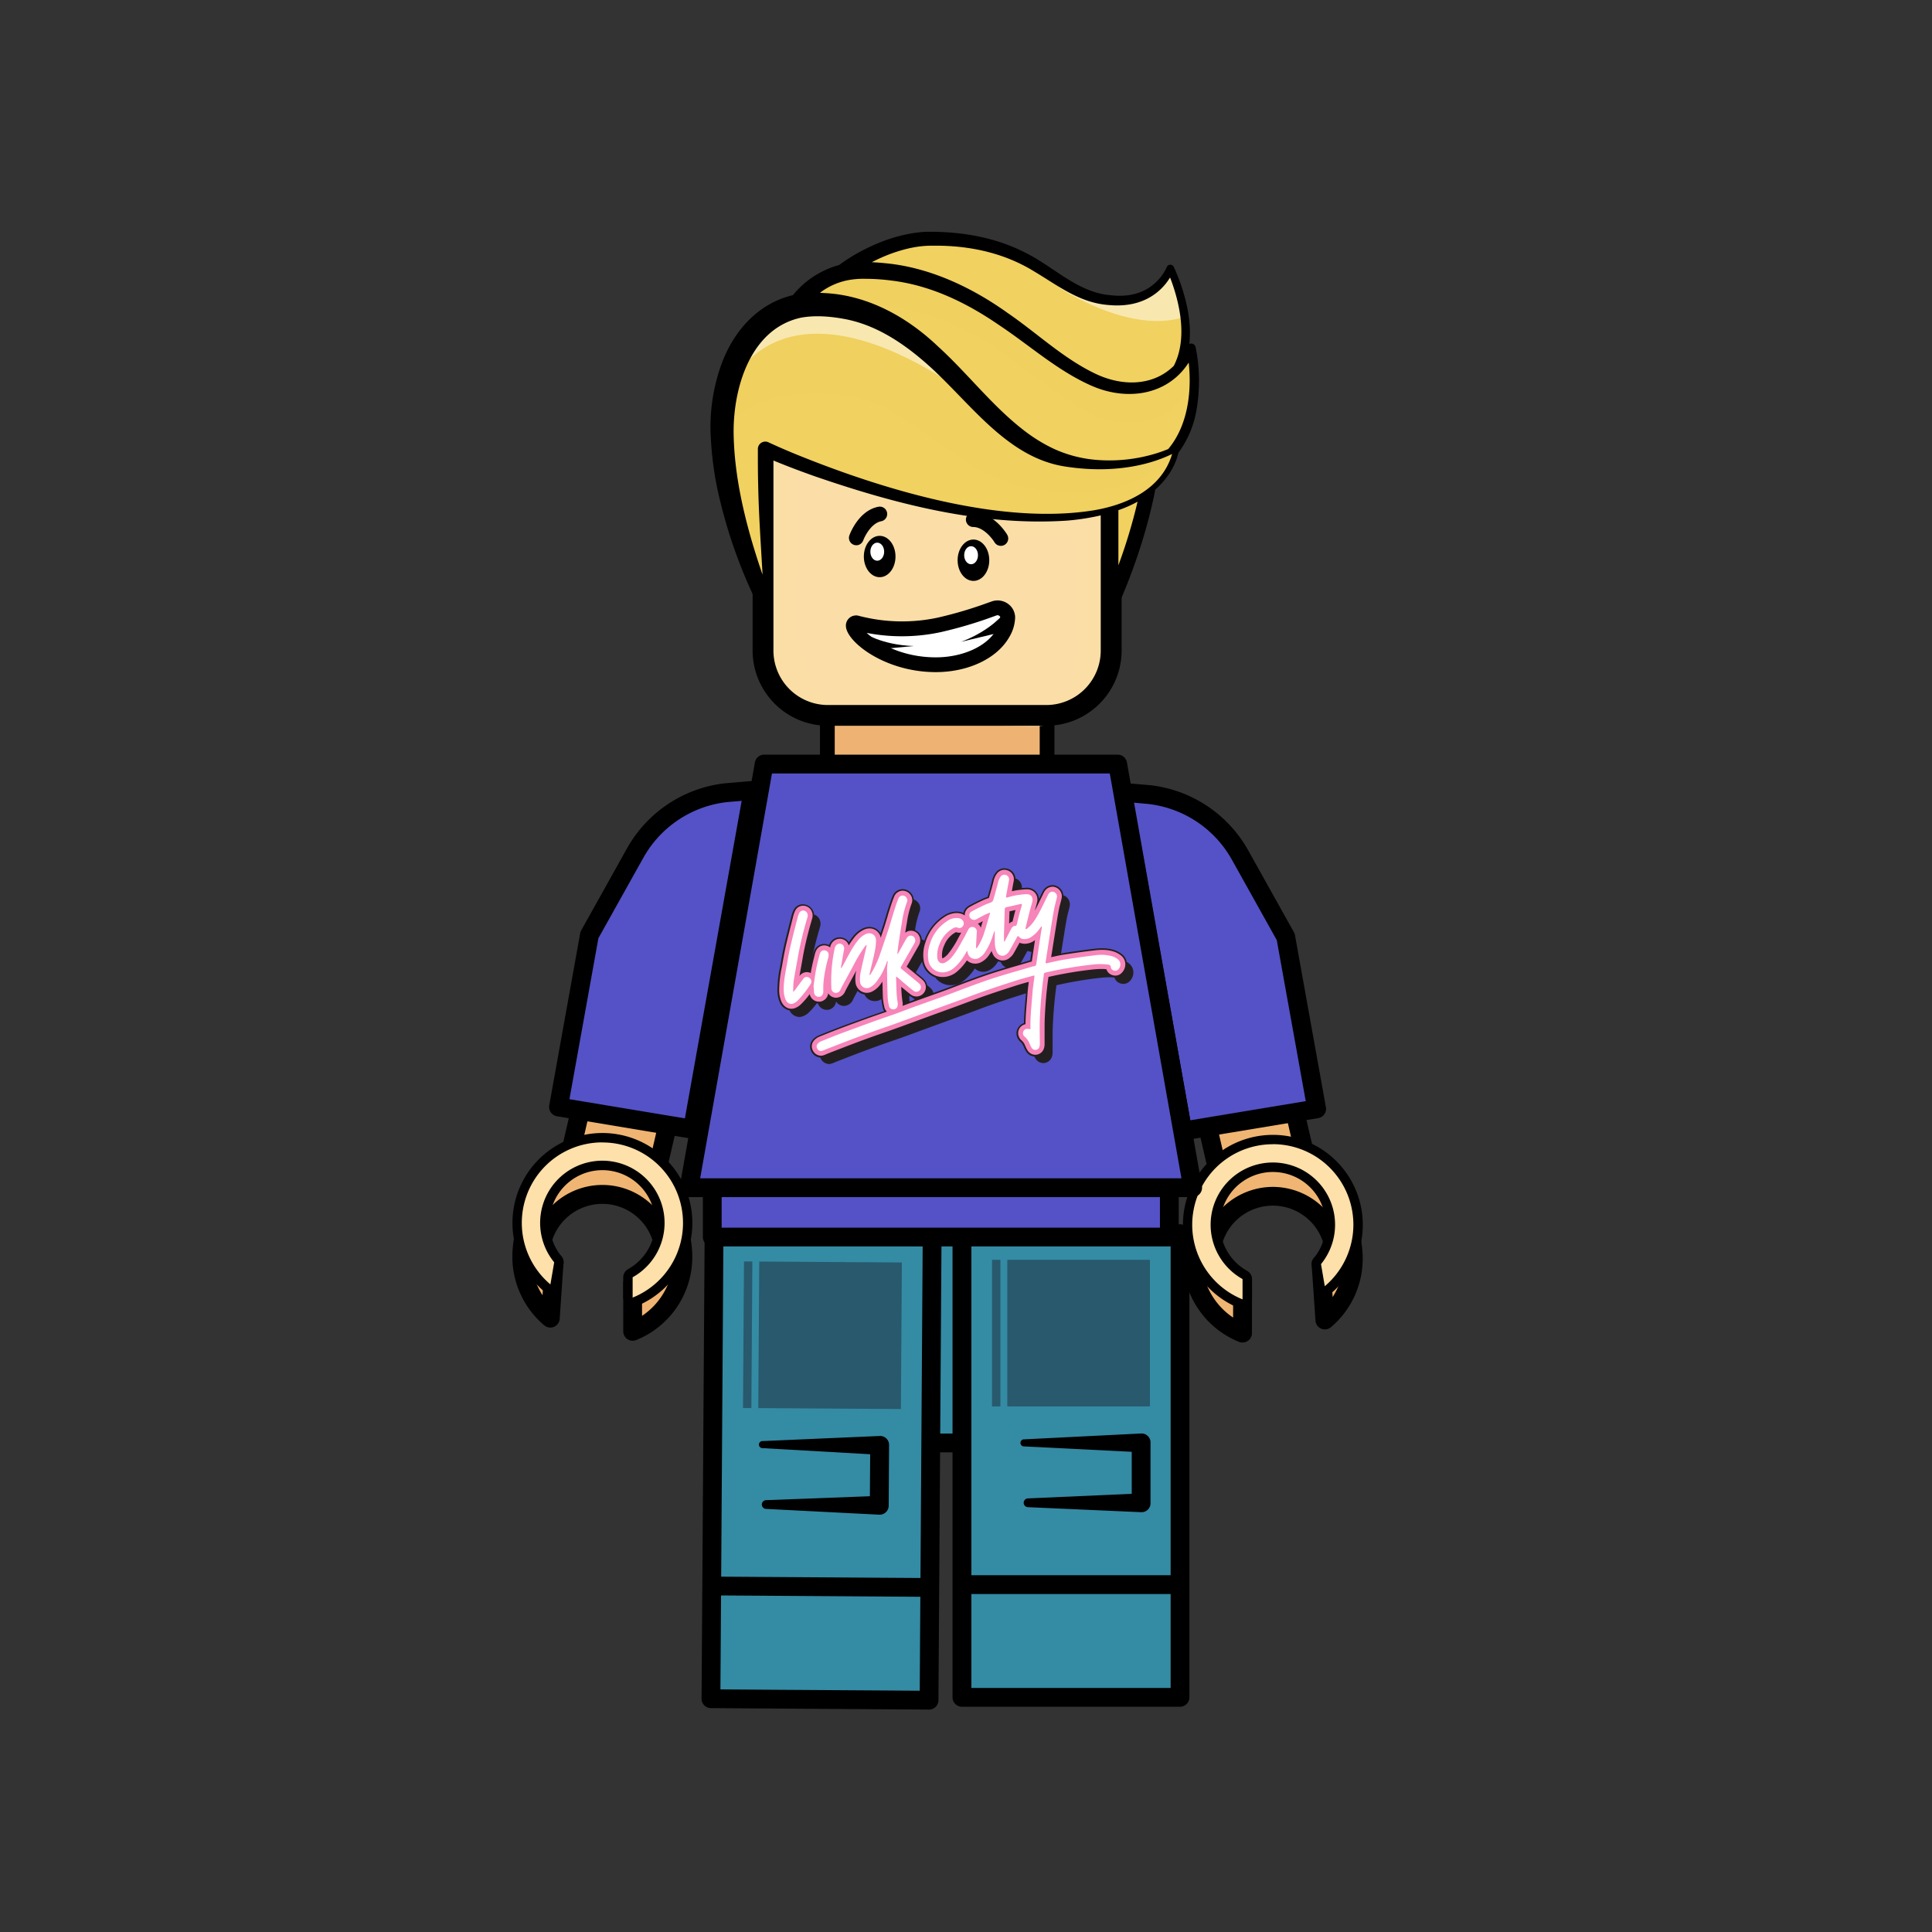 <svg xmlns="http://www.w3.org/2000/svg" viewBox="0 0 1080 1080"><rect x="0" y="0" width="1080" height="1080" fill="#333333" stroke="none"/><defs><style>.cls-1{isolation:isolate;}.cls-2{fill:#eeb373;}.cls-3,.cls-4,.cls-5{fill:#fbdea7;}.cls-10,.cls-14,.cls-17,.cls-18,.cls-4{mix-blend-mode:multiply;}.cls-10,.cls-14,.cls-16,.cls-17,.cls-18,.cls-4,.cls-5,.cls-9{opacity:0.5;}.cls-16,.cls-5,.cls-9{mix-blend-mode:screen;}.cls-6,.cls-9{fill:#fff;}.cls-7{fill:#fade07;}.cls-10,.cls-8{fill:#f1d15f;}.cls-11,.cls-18{fill:#f0b573;}.cls-12{fill:#fde0aa;}.cls-13,.cls-14{fill:#5452c6;}.cls-15{fill:#348ba4;}.cls-16,.cls-17{fill:#1d2936;}.cls-19{fill:#231f20;}.cls-20{fill:#f785b9;}</style></defs><g class="cls-1"><g id="Layer_1" data-name="Layer 1"><polygon class="cls-2" points="585.34 400.41 585.34 428.25 462.49 428.25 462.49 397.46 585.34 400.41"/><path d="M458.36,428.25V397.46a4.12,4.12,0,0,1,4.23-4.13l122.84,2.95a4.12,4.12,0,0,1,4,4.13v27.84a4.12,4.12,0,0,1-4.13,4.13H462.49A4.13,4.13,0,0,1,458.36,428.25ZM581.2,404.44l-114.58-2.75v22.43H581.2Z"/><rect class="cls-3" x="426.54" y="172.45" width="194.6" height="227.43" rx="39.63"/><path class="cls-4" d="M620.35,286.74V285c-9.58,2.7-21.56,4.41-36.58,4.41-72.53,0-156-38.47-156-38.47s83.46,48.94,156,48.94a166.8,166.8,0,0,0,18-.91c-.67,31.59-1.39,64.06-1.39,74.15,0,21.48-28.71,26.94-38.83,28.2a39.07,39.07,0,0,1-6,.25c-13.65-.48-78.69-2.85-107.25-5a37.49,37.49,0,0,0,13.5,4.23c.49.06,1,.11,1.51.15,25.62,2.21,97.23,4.81,111.62,5.32a36.72,36.72,0,0,0,6-.25c10.13-1.26,38.84-6.72,38.84-28.2,0-12,1-55.35,1.76-91.47Z"/><path class="cls-5" d="M478.87,398.64c-19.51-2.24-34-28-33.77-47.67l1.39-124A38.79,38.79,0,0,1,450,211.86c-2-3.21-4.1-4.77-6.13-3.14A38.73,38.73,0,0,0,429.36,238L428,362c-.22,19.64,14.26,36.61,33.77,38.85.49.06,1,.11,1.51.15C488.87,403.22,479.37,398.7,478.87,398.64Z"/><path d="M584.9,405.7H462.77a42.11,42.11,0,0,1-42.06-42.06V208.69a42.11,42.11,0,0,1,42.06-42.06H584.9A42.11,42.11,0,0,1,627,208.69v155A42.11,42.11,0,0,1,584.9,405.7ZM462.77,178.28a30.44,30.44,0,0,0-30.41,30.41v155a30.45,30.45,0,0,0,30.41,30.42H584.9a30.46,30.46,0,0,0,30.42-30.42V208.69a30.45,30.45,0,0,0-30.42-30.41Z"/><path class="cls-6" d="M478.72,348.18a98.76,98.76,0,0,0,46.37,1.13,249.76,249.76,0,0,0,30.65-9.19,5.64,5.64,0,0,1,7.56,5.19,18.35,18.35,0,0,1-2.83,8.92c-6.55,11.46-22.28,17.36-37.35,17.36C490.73,371.59,470.85,348.83,478.72,348.18Z"/><path d="M561.69,342.39s-7.42,10-24.41,16.38l25-6Z"/><path d="M482.35,353.53s10.26,7.05,28.4,7.6l-25.57,2.39Z"/><path d="M523.12,375.72c-28.41,0-49.88-16.89-50.25-25.68a5.66,5.66,0,0,1,5.5-6,4.34,4.34,0,0,1,1.57.17,95.43,95.43,0,0,0,44.24,1.06,232.74,232.74,0,0,0,28.22-8.37l2-.7a9.89,9.89,0,0,1,9,1.28,9.44,9.44,0,0,1,4.06,7.82,22.6,22.6,0,0,1-3.37,11C557.31,368.09,541.24,375.72,523.12,375.72Zm-38.64-21.93c6,5.55,19.62,13.67,38.64,13.67,15,0,28.54-6.14,33.76-15.28a14.79,14.79,0,0,0,2.29-6.88,1.31,1.31,0,0,0-.58-1.07,1.63,1.63,0,0,0-1.49-.22l-1.93.69A240.37,240.37,0,0,1,526,353.34,103.26,103.26,0,0,1,484.48,353.79Z"/><ellipse cx="491.74" cy="311.1" rx="8.85" ry="11.56"/><ellipse class="cls-6" cx="490.39" cy="308.4" rx="3.86" ry="5.05"/><ellipse cx="544.16" cy="313.17" rx="8.85" ry="11.56"/><path class="cls-7" d="M476.66,301.24s6.27-10.54,15.39-10.54"/><path d="M479.5,304.73a4.14,4.14,0,0,1-4.7-5.43c.2-.56,5-13.8,16.13-16a4.13,4.13,0,1,1,1.61,8.1c-5.39,1.07-9,8.07-10,10.68A4.16,4.16,0,0,1,479.5,304.73Z"/><path class="cls-7" d="M561.81,301.24s-6.28-10.54-15.4-10.54"/><path d="M559.48,305.13a4.13,4.13,0,0,1-3.55-2c-1.43-2.37-6.36-8.53-11.85-8.53a4.13,4.13,0,0,1,0-8.26c11.33,0,18.64,12,18.94,12.56a4.12,4.12,0,0,1-1.43,5.66A4.17,4.17,0,0,1,559.48,305.13Z"/><ellipse class="cls-6" cx="542.84" cy="310.37" rx="3.86" ry="5.05"/><path class="cls-8" d="M621.07,337.12v-76h22.64C638.43,300.2,621.07,337.12,621.07,337.12Z"/><path class="cls-8" d="M474.77,188.8s70.83,39.53,132.39,39.53c85.24,0,47.08-78.19,47.08-78.19s-6.74,17.92-28.67,17.92c-37.38,0-41.47-34.61-105.55-34.61-28.87,0-73.17,27-72.86,56.59C447.16,195,474.77,188.8,474.77,188.8Z"/><path class="cls-9" d="M662.15,177.17a98,98,0,0,0-7.91-27s-6.74,17.92-28.67,17.92c-12.68,0-21.53-4-30.18-9.25l-3.45,1.76S631.1,187.2,662.15,177.17Z"/><path class="cls-8" d="M454.44,220.72s83.46,49.67,156,49.67,55.47-75.84,55.47-75.84-7.95,22.52-33.78,22.52c-44,0-74.35-65.9-149.86-65.9-34,0-52.32,33.88-52,71.11C430.3,228.5,454.44,220.72,454.44,220.72Z"/><path class="cls-10" d="M431.53,224.09c4.63-29.77,22.12-53.74,50.73-53.74,75.51,0,105.81,65.9,149.86,65.9,25.83,0,33.78-22.52,33.78-22.52a79.12,79.12,0,0,1,1.26,8.53,95.22,95.22,0,0,0-1.26-27.71s-7.95,22.52-33.78,22.52c-44,0-74.35-65.9-149.86-65.9-34,0-52.32,33.88-52,71.11A2,2,0,0,0,431.53,224.09Z"/><path class="cls-8" d="M427.78,337.12V251s83.46,38.47,156,38.47,74.51-39.75,74.51-39.75S642.2,260.2,616.37,260.2c-69.32,0-85.26-90-160.77-90-34,0-52.32,33.88-52,71.11C404.09,286.73,427.78,337.12,427.78,337.12Z"/><path class="cls-10" d="M656.81,251.54s-12.33,26.7-67.75,23S514,224.07,467.3,220.16s-61.82,18-61.82,18L407.35,201s18.74-31.84,45.74-29.81,63.23,21.07,81.8,44.8,46.37,41.06,73.69,45A77.23,77.23,0,0,0,656.81,251.54Z"/><path class="cls-9" d="M412.69,209.14S440.3,154.62,532.82,215l-29.73-31-39.92-14.77s-28.5,5.45-29.2,5.8-17.06,15.13-17.06,15.13Z"/><path d="M668.34,194a2.51,2.51,0,0,0-3.51-1.72c1-9-.31-18.64-3-27.72a100.33,100.33,0,0,0-5.7-15.37,2.12,2.12,0,0,0-3.84,0A27.63,27.63,0,0,1,647.9,156c-7.25,8.11-16.93,10.26-27.39,9-18.17-1.63-31.24-15.7-47-23.57-17.29-9-37.11-12.2-56.46-11.83-13.64.86-26.8,5.73-38.61,12.42a112,112,0,0,0-9.41,6.14A50.45,50.45,0,0,0,443.22,165c-19,4.48-33.16,19.54-40.14,39.21a103.29,103.29,0,0,0-5.62,42.4A184.65,184.65,0,0,0,402.8,281a280.52,280.52,0,0,0,20.45,56.36l.39.77a5.55,5.55,0,0,0,1.23,1.78,5.1,5.1,0,0,0,3.81,1.3c.13-2.71.26-5.43.4-8.14a3.3,3.3,0,0,1,2.21,1.78l-.06-.17-.3-.76c-.58-1.45-1.12-2.92-1.67-4.38,1-18.53,2.2-37.2,2.48-55.78.1-5.54.13-11,.15-16.52q4.5,1.86,9,3.61,7.45,2.88,15,5.54c45.06,15.48,92.64,27.83,140.66,24.63a131.59,131.59,0,0,0,20.4-3.3v49.45a4.14,4.14,0,0,0,3.22,4,4.76,4.76,0,0,0,.91.09,4.12,4.12,0,0,0,3.73-2.37c.65-1.37,14.37-30.83,21-65.25a43.56,43.56,0,0,0,7.69-8.67,38.48,38.48,0,0,0,3.8-7.21,34.52,34.52,0,0,0,1.43-4.64,56,56,0,0,0,10.08-23.7A95.13,95.13,0,0,0,668.34,194ZM497.55,142c7.71-2.83,15.72-4.79,24-4.64l4.23,0c18.3.37,36.35,4.57,52,14.17,13.52,8,25.62,17.87,42.23,19,12.07,1.11,23.45-2.08,31.41-11.65a42.87,42.87,0,0,0,2.66-3.74,103.57,103.57,0,0,1,3.47,10.57c4,14.81,4,28.38-1.39,38.79-11.22,11.15-28.4,11.84-44,4.33-18-8.66-32.15-22.39-48.77-33.8-20.14-14.42-44-25.73-69.05-27.94-2.07-.22-4.61-.4-7-.52A98.41,98.41,0,0,1,497.55,142ZM625.19,316V285.18c.91-.32,1.82-.64,2.72-1a68.2,68.2,0,0,0,8-3.73A304.79,304.79,0,0,1,625.19,316Zm-13.43-30.79c-52.65,8.63-119.16-11.79-167.91-31.71-4.83-2-9.69-4.11-14.33-6.28a4.16,4.16,0,0,0-5.87,3.75c0,6.85,0,13.62.18,20.34.31,16.69,1.52,33.24,2.45,49.94-2-5.72-3.84-11.49-5.56-17.22-6-20.39-10.45-41.55-10.63-62.82,0-25.42,9.88-57.72,37.83-63.66,7.93-1.4,16.32-.69,24.24.78,16.76,3.14,31.33,12.5,44.26,23.62,24.65,21.09,45.13,53.57,78.89,58.82,38.32,6,60-7.45,59.89-6.91C649.44,273.22,630.3,282,611.76,285.21ZM653.06,251a73.22,73.22,0,0,1-7.56,2.69,89.08,89.08,0,0,1-32.5,3.4,70.57,70.57,0,0,1-24.73-6.59,89.48,89.48,0,0,1-13.77-8.31c-19-14-33-33-50.49-48.84-17.26-16.35-39.26-28.53-63.58-29.54-.7-.06-1.39-.1-2.07-.14a37.69,37.69,0,0,1,17.95-7.41,45.75,45.75,0,0,1,7.12-.41,114.32,114.32,0,0,1,15,1c22,2.68,42,12.43,60.25,25,16.73,11.12,32.08,25,50.6,33.38,19.94,9.18,43.23,6.11,55.22-12.56C666.37,220.22,663.53,238.53,653.06,251Z"/><rect class="cls-11" x="675.85" y="603.87" width="49.41" height="53.16" transform="translate(-124.03 174.04) rotate(-13.02)"/><path d="M682.47,667.16a5.25,5.25,0,0,1-5.11-4.07l-12-51.79a5.24,5.24,0,0,1,3.93-6.3l48.14-11.13a5.2,5.2,0,0,1,4,.66,5.28,5.28,0,0,1,2.34,3.27l12,51.79a5.25,5.25,0,0,1-3.93,6.3L683.66,667A5.37,5.37,0,0,1,682.47,667.16Zm-5.67-53.11,9.61,41.56,37.91-8.77-9.61-41.56Z"/><path class="cls-11" d="M711.53,642.9c-24.86,0-45,35.76-45,60.62a45,45,0,0,0,28.08,41.71V718.29c-10.64-5.95-17.84-1.71-17.84-14.77a34.78,34.78,0,0,1,69.56,0c0,8.36-2.95-2.84-7.86,3.16l2.11,31.22a44.88,44.88,0,0,0,16-34.38C756.54,678.66,736.39,642.9,711.53,642.9Z"/><path d="M694.59,750.48a5.16,5.16,0,0,1-2-.39,50.08,50.08,0,0,1-31.36-46.57c0-13.41,5.4-29.73,14.09-42.58,10.16-15,23-23.29,36.18-23.29s26,8.27,36.18,23.29c8.69,12.85,14.08,29.17,14.08,42.58A50.18,50.18,0,0,1,744,741.91a5.25,5.25,0,0,1-8.63-3.65L733.21,707a5.27,5.27,0,0,1,1.17-3.68,9.77,9.77,0,0,1,6.42-3.74,29.53,29.53,0,0,0-58.8,3.91c0,4.85,0,4.85,4.88,6.21a43.33,43.33,0,0,1,10.27,4,5.23,5.23,0,0,1,2.7,4.58v26.94a5.26,5.26,0,0,1-5.26,5.25Zm-22.27-40.29a39.55,39.55,0,0,0,17,26.34v-15a42.92,42.92,0,0,0-5.27-1.72C679.63,718.61,674.33,717.13,672.32,710.19Zm71.74,1.6.9,13.26a39.86,39.86,0,0,0,6.1-17.2,5.83,5.83,0,0,1-3,3.56A5.45,5.45,0,0,1,744.06,711.79Zm-32.53-48.31a40.12,40.12,0,0,1,38.55,29.22A75.34,75.34,0,0,0,739,666.83c-8-11.87-18-18.68-27.48-18.68s-19.46,6.81-27.48,18.68A75.24,75.24,0,0,0,673,692.68,40.13,40.13,0,0,1,711.53,663.48Z"/><path d="M694.59,731.61a5.15,5.15,0,0,1-2-.38A50.27,50.27,0,1,1,744,723.05a5.26,5.26,0,0,1-8.57-3.12l-2.12-12.37a5.26,5.26,0,0,1,1.11-4.21,29.52,29.52,0,1,0-37.23,7.1,5.24,5.24,0,0,1,2.7,4.58v11.33a5.24,5.24,0,0,1-5.26,5.25Z"/><path class="cls-12" d="M711.53,639.64a45,45,0,0,0-16.94,86.72V715a34.78,34.78,0,1,1,43.86-8.35L740.56,719a45,45,0,0,0-29-79.4Z"/><path class="cls-13" d="M661.13,632.28,736,619.86l-17.28-96.15-25.57-45.82a66.65,66.65,0,0,0-50.89-33.75l-15-1.28Z"/><path class="cls-14" d="M677,494l25.57,45.81,14.94,83.08L736,619.86l-17.28-96.15-25.57-45.82a66.65,66.65,0,0,0-50.89-33.75l-15-1.28,3.22,18.05A66.62,66.62,0,0,1,677,494Z"/><path d="M661.12,637.53a5.24,5.24,0,0,1-5.16-4.32L622.11,443.78a5.25,5.25,0,0,1,5.61-6.15l15,1.28h.13a72,72,0,0,1,54.89,36.41l25.57,45.81a5.28,5.28,0,0,1,.59,1.64l17.28,96.15a5.23,5.23,0,0,1-4.31,6.11L662,637.46A5.1,5.1,0,0,1,661.12,637.53ZM633.65,448.67l31.74,177.58,64.53-10.7-16.19-90-25.14-45.05a61.47,61.47,0,0,0-46.81-31.08Z"/><rect class="cls-15" x="513.88" y="691.16" width="24.06" height="115.45"/><path d="M538,811.87H513.88a5.25,5.25,0,0,1-5.25-5.26V691.16a5.25,5.25,0,0,1,5.25-5.25H538a5.25,5.25,0,0,1,5.25,5.25V806.61A5.25,5.25,0,0,1,538,811.87Zm-18.81-10.51h13.55v-105H519.14Z"/><rect class="cls-15" x="537.72" y="689.63" width="121.92" height="259.2"/><path d="M659.64,954.08H537.72a5.25,5.25,0,0,1-5.25-5.25V689.63a5.25,5.25,0,0,1,5.25-5.25H659.64a5.25,5.25,0,0,1,5.25,5.25v259.2A5.25,5.25,0,0,1,659.64,954.08ZM543,943.58H654.39V694.88H543Z"/><rect class="cls-16" x="554.56" y="704.26" width="4.67" height="81.93"/><rect class="cls-17" x="563.09" y="704.26" width="79.72" height="81.93"/><rect class="cls-15" x="398.29" y="690.81" width="121.92" height="259.2" transform="translate(5.46 -3.03) rotate(0.38)"/><path d="M519.31,955.66l-121.91-.81a5.25,5.25,0,0,1-5.22-5.29l1.72-259.19a5.25,5.25,0,0,1,5.29-5.21L521.1,686a5.24,5.24,0,0,1,5.22,5.28L524.6,950.44A5.26,5.26,0,0,1,519.31,955.66ZM402.72,944.38l111.41.74,1.65-248.69-111.41-.74Z"/><rect class="cls-17" x="424.15" y="705.47" width="79.72" height="81.93" transform="translate(4.97 -3.06) rotate(0.38)"/><rect class="cls-16" x="415.62" y="705.17" width="4.67" height="81.93" transform="translate(4.96 -2.76) rotate(0.38)"/><path d="M572,804.63l65.9-3.3a5,5,0,0,1,5.25,4.74c0,.13,0,.38,0,.51v33.49a5,5,0,0,1-5.25,5.25l-63.2-2.8a2.45,2.45,0,0,1,0-4.9l63.2-2.8-5.25,5.25V806.58l5.25,5.25-65.9-3.3a2,2,0,0,1,0-3.9Z"/><path d="M425.82,805.59l65.92-2.87A5,5,0,0,1,497,807.5c0,.13,0,.38,0,.51l-.22,33.49a5.05,5.05,0,0,1-5.29,5.22l-63.18-3.23a2.45,2.45,0,0,1,0-4.9l63.22-2.38-5.29,5.22.23-33.49,5.21,5.29-65.87-3.74a2,2,0,0,1,0-3.9Z"/><path d="M659.45,891.06H539.78a5.25,5.25,0,0,1,0-10.5H659.45a5.25,5.25,0,0,1,0,10.5Z"/><path d="M519.58,892.64l-118.77-.79a5.25,5.25,0,0,1,.07-10.5l118.77.79a5.25,5.25,0,0,1-.07,10.5Z"/><rect class="cls-11" x="322.99" y="602.87" width="49.41" height="53.16" transform="translate(544.63 1321.05) rotate(-166.98)"/><rect class="cls-18" x="357.52" y="606.81" width="14.42" height="53.16" transform="translate(577.39 1332.67) rotate(-166.98)"/><path d="M364.59,666l-48.14-11.14a5.24,5.24,0,0,1-3.93-6.3l12-51.79a5.27,5.27,0,0,1,2.34-3.27,5.2,5.2,0,0,1,4-.66L378.93,604a5.28,5.28,0,0,1,3.27,2.34,5.2,5.2,0,0,1,.66,4l-12,51.79a5.28,5.28,0,0,1-6.3,3.94Zm-31-61.74-9.61,41.55,37.91,8.77,9.61-41.56Z"/><path class="cls-11" d="M336.72,641.9c24.86,0,45,35.76,45,60.62a45,45,0,0,1-28.09,41.71V717.29c10.65-5.94,17.85-1.71,17.85-14.77a34.78,34.78,0,1,0-69.56,0c0,8.36,2.95-2.84,7.86,3.16l-2.12,31.23a44.92,44.92,0,0,1-16-34.39C291.7,677.66,311.86,641.9,336.72,641.9Z"/><path class="cls-18" d="M353.61,647.46l-5.77,22.1a34.8,34.8,0,0,1,23.66,33c0,13.06-7.2,8.83-17.85,14.77v26.94a45,45,0,0,0,28.09-41.71C381.74,683.63,370.1,658.47,353.61,647.46Z"/><path d="M350.72,748.59a5.26,5.26,0,0,1-2.32-4.36V717.29a5.25,5.25,0,0,1,2.69-4.58,43.49,43.49,0,0,1,10.27-4c4.89-1.36,4.89-1.36,4.89-6.21a29.53,29.53,0,0,0-58.8-3.91,9.74,9.74,0,0,1,6.41,3.74A5.26,5.26,0,0,1,315,706l-2.12,31.22a5.25,5.25,0,0,1-8.63,3.66,50.23,50.23,0,0,1-17.84-38.4c0-13.41,5.4-29.72,14.09-42.57,10.16-15,23-23.3,36.18-23.3s26,8.27,36.18,23.3C381.59,672.8,387,689.11,387,702.52a50.1,50.1,0,0,1-31.36,46.58,5.44,5.44,0,0,1-2,.38A5.25,5.25,0,0,1,350.72,748.59Zm13.46-29.74a44.7,44.7,0,0,0-5.27,1.72v15a39.53,39.53,0,0,0,17-26.34C373.92,716.14,368.62,717.61,364.18,718.85Zm-64-8.44a5.78,5.78,0,0,1-3-3.56,39.82,39.82,0,0,0,6.1,17.2l.9-13.25A5.45,5.45,0,0,1,300.16,710.41Zm75.1-18.72a75.27,75.27,0,0,0-11.06-25.86c-8-11.87-18-18.68-27.48-18.68s-19.45,6.81-27.48,18.68a75.34,75.34,0,0,0-11.07,25.87,40,40,0,0,1,77.09,0Z"/><path d="M353.65,730.62a5.25,5.25,0,0,0,2-.39,50.28,50.28,0,1,0-51.34-8.18,5.25,5.25,0,0,0,8.57-3.12L315,706.57a5.24,5.24,0,0,0-1.12-4.22,29.53,29.53,0,1,1,37.23,7.1A5.26,5.26,0,0,0,348.4,714v11.33a5.26,5.26,0,0,0,5.25,5.25Z"/><path class="cls-12" d="M336.72,638.64a45,45,0,0,1,16.93,86.73V714a34.78,34.78,0,1,0-43.85-8.36L307.68,718a45,45,0,0,1,29-79.4Z"/><path class="cls-13" d="M387.12,631.29l-74.91-12.43,17.29-96.15,25.57-45.81A66.6,66.6,0,0,1,406,443.15l15-1.29Z"/><polygon class="cls-14" points="358.91 626.61 384.92 633.39 420.97 441.86 358.91 626.61"/><path d="M386.26,636.47,311.35,624a5.25,5.25,0,0,1-3.43-2.15,5.3,5.3,0,0,1-.88-4l17.29-96.15a5.3,5.3,0,0,1,.58-1.63l25.58-45.81a72,72,0,0,1,54.89-36.41l.13,0,15-1.28a5.25,5.25,0,0,1,5.62,6.16L392.29,632.21a5.25,5.25,0,0,1-5.16,4.33A6.38,6.38,0,0,1,386.26,636.47Zm20.21-188.1a61.48,61.48,0,0,0-46.81,31.09l-25.15,45-16.19,90,64.54,10.71L414.6,447.68Z"/><rect class="cls-13" x="398.16" y="659.11" width="255.51" height="32.41"/><path d="M653.67,696.77H398.16a5.25,5.25,0,0,1-5.25-5.25V659.11a5.25,5.25,0,0,1,5.25-5.25H653.67a5.25,5.25,0,0,1,5.25,5.25v32.41A5.25,5.25,0,0,1,653.67,696.77Zm-250.26-10.5h245V664.36h-245Z"/><polygon class="cls-13" points="666.71 663.94 385.12 663.94 427.14 427.13 624.79 427.13 666.71 663.94"/><polygon class="cls-14" points="486.56 428.47 444.25 448.67 417.35 639.64 662.36 639.64 666.5 663.94 386.7 662.32 429.06 427.13 486.56 428.47"/><path d="M666.71,669.2H385.12A5.26,5.26,0,0,1,380,663l42-236.82a5.25,5.25,0,0,1,5.17-4.33H624.79a5.26,5.26,0,0,1,5.17,4.34L671.88,663a5.26,5.26,0,0,1-5.17,6.17ZM391.39,658.69H660.44L620.38,432.38H431.54Z"/><path class="cls-19" d="M633.55,543.24a6.26,6.26,0,0,0-2.41-4.64,12.33,12.33,0,0,0-1.32-.91,7.15,7.15,0,0,0-2.63-4.29,14.11,14.11,0,0,0-4.83-2.48,23,23,0,0,0-6.35-.83,33.43,33.43,0,0,0-4.1.26c-5.93.71-11.7,1.51-17.16,2.37l-1.61.28c.51-3.21,1-6.48,1.54-9.7l.12-.74c.51-3.18,1-6.46,1.64-9.66.22-1.15.52-2.3.84-3.51.22-.87.46-1.77.66-2.68a5.35,5.35,0,0,0-3.15-6.1l-.35-.13a6.28,6.28,0,0,0-3.79-5.19,5.76,5.76,0,0,0-2.3-.49,6.2,6.2,0,0,0-5,2.71,8.87,8.87,0,0,0-.76,1.31c-.53,1.06-1,2.13-1.54,3.17l.8.38L581,502l-.06.12-.22-.09a6.49,6.49,0,0,0-1.36-3.31,6.68,6.68,0,0,0-5.26-2.46h-.35q-1.32.06-2.55.18a4.4,4.4,0,0,0,0-1.15,5.21,5.21,0,0,0-3.57-4.23c0-.14,0-.28,0-.41a6.12,6.12,0,0,0-4.42-5,6.24,6.24,0,0,0-1.8-.27,6.12,6.12,0,0,0-4.73,2.35,11.91,11.91,0,0,0-2.16,4.82l-.07.29c-.8,3.07-1.57,5.85-2.35,8.49-.28.12-.58.23-.9.34-.69.25-1.4.51-2.15.86l-.41.2c-2.34,1.11-4.76,2.27-7.1,3.61a6.1,6.1,0,0,0-3,3.84s0,.11,0,.17a8.45,8.45,0,0,0-2.17-.64,10.14,10.14,0,0,0-1.74-.15,13.26,13.26,0,0,0-7.19,2.42,26.35,26.35,0,0,0-10.71,13.88,5.22,5.22,0,0,0-1.46-.76,6.25,6.25,0,0,0-1.34-3.34,6.17,6.17,0,0,0-2.4-1.83A49.88,49.88,0,0,1,514,509.73a5.05,5.05,0,0,0-.57-4.93,5.78,5.78,0,0,0-2.66-2.05,6,6,0,0,0-1.12-3,6.32,6.32,0,0,0-5.1-2.72,6.12,6.12,0,0,0-5.63,4c-.92,2.2-1.65,4.46-2.38,6.77-.5,1.57-1,3.15-1.42,4.68-.54,1.8-1.09,3.67-1.68,5.46-.42,1.28-.84,2.56-1.24,3.73a6.91,6.91,0,0,0-1.08-1.39,7.24,7.24,0,0,0-5.17-2.11,8.35,8.35,0,0,0-3.65.86,16,16,0,0,0-5.66,4.69c-.72.93-1.43,1.91-2.14,3a5.59,5.59,0,0,0-1.54-1.6,6.24,6.24,0,0,0-3.59-1.16,6.33,6.33,0,0,0-5.92,4.36,7,7,0,0,0-1-.38,6.12,6.12,0,0,0-1.75-.25,5.88,5.88,0,0,0-5.13,3,9.33,9.33,0,0,0-1,2.52c-.15.64-.32,1.28-.48,1.91v.06c0,.19-.1.37-.14.56.84-4.1,1.88-8.43,3.16-13.12.18-.68.39-1.38.59-2.06s.47-1.62.7-2.45a5.61,5.61,0,0,0-1-5.32,5.3,5.3,0,0,0-2.37-1.6,6,6,0,0,0-1.45-3.48,6.22,6.22,0,0,0-4.72-2.19,5.74,5.74,0,0,0-5.14,3,17.73,17.73,0,0,0-1.47,4.17l-.46,1.82c-1.18,4.66-2.4,9.48-3.51,14.27-.68,3-1.22,6-1.74,8.94l-.24,1.34-.3,1.64,0,.1a64.26,64.26,0,0,0-1.42,12,18,18,0,0,0,1.26,7.42,7.31,7.31,0,0,0,5.54,4.59,6.12,6.12,0,0,0,5.4,3.67,6,6,0,0,0,1.71-.26,9.57,9.57,0,0,0,3.69-2.28,43,43,0,0,0,4.46-5.12,5,5,0,0,0,.56.07,5.24,5.24,0,0,0,4.95,3.62c.21,0,.41,0,.62,0a5.28,5.28,0,0,0,4.6-4.69,5.13,5.13,0,0,0,3.53,2.41,4.4,4.4,0,0,0,.89.08,5.56,5.56,0,0,0,4.93-3.27l.25-.52c.21-.43.4-.83.61-1.21l1.83-3.39a7.14,7.14,0,0,0,3.83,2,6.31,6.31,0,0,0,5.77,3.71,6.91,6.91,0,0,0,3.26-.84l.42-.23a35.8,35.8,0,0,0,.82,4.81,5.8,5.8,0,0,0,.75,1.84l-2.45.85c-2.1.73-4.27,1.48-6.41,2.25-4.49,1.61-10.4,3.75-16.34,6-4.09,1.54-8.13,3.18-11.55,4.58a9,9,0,0,0-3,2.09,5.75,5.75,0,0,0-.85,7,6,6,0,0,0,4.88,3.2,5.52,5.52,0,0,0,4.81,3.62,4.56,4.56,0,0,0,1.16-.15,10.9,10.9,0,0,0,1.92-.71c.24-.11.46-.21.67-.29l3.65-1.41c3.58-1.39,7.29-2.83,10.93-4.21,3.4-1.28,7.07-2.63,11.21-4.11,1.76-.63,3.56-1.25,5.3-1.85,2-.69,4.08-1.4,6.11-2.13,4-1.45,8.07-2.94,12-4.39l6.86-2.51,7.16-2.61c3.13-1.14,6.37-2.31,9.55-3.48,1.86-.68,3.75-1.39,5.58-2.08,3.33-1.25,6.77-2.54,10.17-3.72,6.11-2.12,12.42-4.14,17.88-5.88-.12,1.61-.26,3.25-.39,4.84v0c-.33,3.85-.67,7.83-.72,11.85a4.29,4.29,0,0,0-.5.19,6.06,6.06,0,0,0-3.61,4.62,6.31,6.31,0,0,0,2.24,5.67,6.48,6.48,0,0,1,1.63,2.41c.07.15.14.3.21.47a17,17,0,0,0,1.3,2.53,6.09,6.09,0,0,0,4.55,2.77,11.1,11.1,0,0,0,.7,1.24,5.18,5.18,0,0,0,4.32,2.39,5.06,5.06,0,0,0,4.56-2.92,8,8,0,0,0,.62-3.51v0c0-1.61,0-3.24,0-4.81,0-2.73,0-5.55.06-8.28.33-8.18,1-16.13,2.06-23.64,0-.12,0-.23.05-.34l.27-.06a218.41,218.41,0,0,1,24.52-4.11c1.54-.14,3.19-.28,4.79-.28a20.9,20.9,0,0,1,2.83.17,5,5,0,0,0,3.4,3.29,5.71,5.71,0,0,0,1.61.24,4.79,4.79,0,0,0,3.39-1.39A6.85,6.85,0,0,0,633.55,543.24ZM522.8,546.39a10.46,10.46,0,0,0,8.62,4.32,13,13,0,0,0,1.86-.14,12.6,12.6,0,0,0,6.52-3.24,28.29,28.29,0,0,0,5.13-5.93,6.8,6.8,0,0,0,4.68,1.84,7.07,7.07,0,0,0,3-.68,11.71,11.71,0,0,0,4.81-4.32c.2-.29.38-.58.57-.87a6.45,6.45,0,0,0,1.37.37c0,.07,0,.13.08.19a6.53,6.53,0,0,0,2.86,2.88c-2.3.69-4.61,1.39-6.9,2.11-4.29,1.35-8.56,2.91-12.68,4.41l-1.43.53c-2.42.88-4.85,1.8-7.2,2.7-2.18.83-4.44,1.69-6.66,2.51l-5.63,2a5.61,5.61,0,0,0-1.36-2.42,13.82,13.82,0,0,0-1.38-1.27l-.8-.66a6.47,6.47,0,0,0-1.67-3.18,14.24,14.24,0,0,0-1.46-1.35l-3.15-2.6c1.17-2,2.34-4.07,3.48-6.07A11.64,11.64,0,0,0,522.8,546.39Zm51.58-14.84a6.7,6.7,0,0,0,2.23.54c-.24,1.63-.48,3.2-.71,4.73l-.22.07-5.23,1.53a6.74,6.74,0,0,0,.46-.68C572,535.84,573.15,533.8,574.38,531.55Zm-66.11,25a7.14,7.14,0,0,0,1.51.91c.53.45,1.08.9,1.63,1.35l-.76.28-2.23.81c-.07-1.1-.12-2.22-.15-3.35Z"/><path class="cls-20" d="M629.05,538.74a6.31,6.31,0,0,0-2.42-4.65,13.35,13.35,0,0,0-4.52-2.31,22,22,0,0,0-6.1-.8,33.89,33.89,0,0,0-4,.26c-5.91.71-11.67,1.5-17.12,2.37-2.47.39-4.91.93-7.29,1.46.23-1.43.45-2.86.68-4.29.62-3.93,1.26-8,1.9-12l.12-.74c.51-3.18,1-6.47,1.64-9.66.22-1.15.52-2.3.83-3.51.23-.87.46-1.77.67-2.68a5.35,5.35,0,0,0-3.16-6.1,4.81,4.81,0,0,0-1.93-.41,5.31,5.31,0,0,0-4.28,2.33,7.42,7.42,0,0,0-.69,1.19c-.53,1.06-1,2.13-1.54,3.17-1.07,2.22-2.18,4.52-3.37,6.68.15-.58.32-1.17.5-1.78.25-.9.52-1.83.74-2.79a6,6,0,0,0-1-5.22,5.77,5.77,0,0,0-4.56-2.12h-.31a46.39,46.39,0,0,0-8.23,1.06c.17-.91.34-1.81.5-2.7s.38-2,.56-3a5.14,5.14,0,0,0,.05-1.74,5.23,5.23,0,0,0-3.8-4.31,5.14,5.14,0,0,0-1.54-.23,5.21,5.21,0,0,0-4,2,11.08,11.08,0,0,0-2,4.47l-.07.29c-.85,3.23-1.66,6.16-2.48,8.94-.41.18-.86.34-1.33.51a21.28,21.28,0,0,0-2.07.83l-.42.2c-2.32,1.1-4.73,2.25-7,3.58a5.17,5.17,0,0,0-2.56,3.27,4.83,4.83,0,0,0-.12,1.47,6.9,6.9,0,0,0-3.1-1.27,9.59,9.59,0,0,0-1.6-.13,12.54,12.54,0,0,0-6.71,2.27,25.61,25.61,0,0,0-10.58,14.12,20.82,20.82,0,0,0-1,10.06,10.67,10.67,0,0,0,10.66,9.32,13,13,0,0,0,1.86-.14,12.6,12.6,0,0,0,6.52-3.24,28.89,28.89,0,0,0,5.13-5.93,6.84,6.84,0,0,0,4.68,1.83,7.09,7.09,0,0,0,3-.67,11.77,11.77,0,0,0,4.81-4.32c.46-.69.89-1.38,1.29-2.08a12.43,12.43,0,0,0,.73,1.77,6,6,0,0,0,9.46,2,8.46,8.46,0,0,0,2-2.19c1.11-1.9,2.25-4,3.47-6.2a7.1,7.1,0,0,0,2.82.58h.09a9.27,9.27,0,0,0,5.24-1.68l.46-.32c-.64,4.31-1.23,8.24-1.78,11.93l-.77.19-5.64,1.66c-4.8,1.39-9.75,2.84-14.61,4.37-4.27,1.35-8.53,2.9-12.64,4.4l-1.44.53c-2.41.88-4.83,1.8-7.18,2.7-2.18.83-4.44,1.69-6.67,2.51-3.09,1.13-6.25,2.26-9.31,3.35-2.45.88-5,1.78-7.48,2.69-1.95.7-3.91,1.44-5.81,2.15l-.67.25a7.53,7.53,0,0,0-.05-2.32,59.77,59.77,0,0,1-.68-8.34l1.19,1q1.86,1.56,3.89,3.17a5.55,5.55,0,0,0,3.45,1.24,5.24,5.24,0,0,0,3.67-8.93,13.82,13.82,0,0,0-1.38-1.27l-7.84-6.46c1.54-2.68,3.09-5.39,4.59-8l2.2-3.84a5.52,5.52,0,0,0-.36-6.29,5.08,5.08,0,0,0-7.22-.83c.25-1.64.52-3.28.81-4.9.07-.38.14-.77.2-1.15a50.48,50.48,0,0,1,2.53-10.19,5.05,5.05,0,0,0-.57-4.93,5.43,5.43,0,0,0-4.38-2.35,5.22,5.22,0,0,0-4.8,3.4c-.9,2.17-1.63,4.41-2.36,6.7-.49,1.56-1,3.14-1.41,4.66-.54,1.81-1.1,3.68-1.69,5.49-.66,2-1.34,4-2,6.06a6.6,6.6,0,0,0-1.77-3.37,6.36,6.36,0,0,0-4.54-1.85,7.37,7.37,0,0,0-3.26.78,15.09,15.09,0,0,0-5.35,4.43,49.56,49.56,0,0,0-3,4.32,4.86,4.86,0,0,0-1.91-2.76,5.37,5.37,0,0,0-3.08-1,5.57,5.57,0,0,0-5.31,4.53c0,.11-.05.22-.08.33a5.07,5.07,0,0,0-1.77-.92,5.5,5.5,0,0,0-1.5-.22,5,5,0,0,0-4.36,2.53,8.62,8.62,0,0,0-.88,2.29c-.16.65-.33,1.31-.49,2-.52,2-1,4.14-1.44,6.28-.15.78-.28,1.56-.4,2.34a4.94,4.94,0,0,0-.49-.19,5.44,5.44,0,0,0-1.74-.3,5,5,0,0,0-4.08,2.2h0c.27-1.6.56-3.2.85-4.77s.58-3.18.85-4.78c.95-5.55,2.29-11.46,4.1-18.07.18-.68.39-1.38.59-2.06s.47-1.62.69-2.45a5.6,5.6,0,0,0-1-5.32,5.33,5.33,0,0,0-4-1.88,4.86,4.86,0,0,0-4.35,2.57,16.73,16.73,0,0,0-1.39,4l-.46,1.82c-1.18,4.66-2.41,9.47-3.51,14.25-.68,3-1.21,6-1.73,8.89l-.24,1.34c-.11.59-.21,1.17-.32,1.75a63,63,0,0,0-1.4,11.79,17.15,17.15,0,0,0,1.18,7.08c1.14,2.57,3.23,4.11,5.62,4.11a6,6,0,0,0,1.71-.26,9.44,9.44,0,0,0,3.68-2.28,43.75,43.75,0,0,0,4.86-5.65,5.27,5.27,0,0,0,5.12,4.22l.62,0a5.28,5.28,0,0,0,4.6-4.69,5.11,5.11,0,0,0,3.52,2.41,5.47,5.47,0,0,0,.9.08,5.56,5.56,0,0,0,4.93-3.27c.08-.18.17-.35.25-.52.21-.43.4-.84.61-1.22.9-1.66,1.8-3.33,2.71-5l2.77-5.12-.09.42a20,20,0,0,0-.33,6.16A6.43,6.43,0,0,0,484.5,555a7,7,0,0,0,3.26-.84,13.11,13.11,0,0,0,4-3.35c.54-.67,1.05-1.37,1.54-2.09.06,2.86.13,5.79.23,8.74a31.26,31.26,0,0,0,.86,5.58,4.86,4.86,0,0,0,1.38,2.47l-3.66,1.27c-2.1.72-4.27,1.48-6.4,2.24-4.48,1.61-10.39,3.75-16.32,6-4.08,1.54-8.12,3.17-11.53,4.57a7.86,7.86,0,0,0-2.66,1.89,4.87,4.87,0,0,0-.72,5.9,5.11,5.11,0,0,0,4.42,2.76A4.56,4.56,0,0,0,460,590a10.78,10.78,0,0,0,1.91-.71l.68-.29,3.65-1.42c3.58-1.38,7.28-2.82,10.93-4.2,3.4-1.29,7.07-2.63,11.21-4.11,1.76-.63,3.56-1.25,5.3-1.85,2-.69,4.07-1.4,6.11-2.14,4-1.44,8.07-2.93,12-4.38l6.86-2.51c2.38-.88,4.77-1.74,7.16-2.61,3.13-1.14,6.36-2.31,9.54-3.48l5.59-2.08c3.33-1.25,6.77-2.54,10.17-3.72,6.16-2.14,12.54-4.18,18-5.93,2-.62,4-1.18,6-1.71-.27,2-.54,4.1-.7,6.2-.12,1.66-.26,3.36-.4,5-.35,4.06-.72,8.25-.73,12.47a4.25,4.25,0,0,0-1,.31,5.16,5.16,0,0,0-3.08,3.93,5.42,5.42,0,0,0,1.93,4.86,7.33,7.33,0,0,1,1.87,2.72l.21.48a16.6,16.6,0,0,0,1.23,2.4,5.16,5.16,0,0,0,4.32,2.39,5.06,5.06,0,0,0,4.56-2.92,7.84,7.84,0,0,0,.61-3.52v0c0-1.61,0-3.24,0-4.81,0-2.73,0-5.55.06-8.28.33-8.19,1-16.14,2.06-23.64,0-.12,0-.23.05-.34l.27-.06a216.15,216.15,0,0,1,24.52-4.11c1.54-.15,3.18-.28,4.79-.28a22.74,22.74,0,0,1,2.83.16,4.93,4.93,0,0,0,3.4,3.29,5.35,5.35,0,0,0,1.61.25,4.79,4.79,0,0,0,3.39-1.39A6.85,6.85,0,0,0,629.05,538.74ZM536.77,522.4c-.39.69-.77,1.39-1.14,2.07a49.83,49.83,0,0,1-5.79,8.95,10.16,10.16,0,0,1-2.66,2.18,1.84,1.84,0,0,1-.36.14,1.63,1.63,0,0,1-.18-.6,12.61,12.61,0,0,1,1.15-6.58,14.14,14.14,0,0,1,6.49-7.43l.16-.07h0a5.48,5.48,0,0,0,1.92.36,4.62,4.62,0,0,0,1-.11C537.17,521.69,537,522.05,536.77,522.4Zm11.51-3.84a5,5,0,0,0-1.69-2.17,6.73,6.73,0,0,0,.82-.38l2-1.08C549,516.14,548.66,517.36,548.28,518.56Zm19.07-8.75c-.52,2-.94,3.72-1.31,5.32a4.56,4.56,0,0,0-1.94,1.18l.06-2,.15-4.86,3.35-.76C567.55,509.06,567.45,509.44,567.35,509.81Z"/><path class="cls-6" d="M582.18,517.83c-.23.3-.49.58-.7.89a18.43,18.43,0,0,1-4.94,5,6.64,6.64,0,0,1-3.82,1.23,3.76,3.76,0,0,1-3-1.22c-.62-.67-.84-.55-1.27.25-1.43,2.66-2.9,5.32-4.41,7.94a5.91,5.91,0,0,1-1.4,1.47,3.35,3.35,0,0,1-5.34-1.16,11.34,11.34,0,0,1-1.14-4.59c-.1-1.89-.06-3.79-.08-5.69,0-.45,0-.89,0-1.34l-.26-.06c-.2.58-.41,1.16-.6,1.75a38.1,38.1,0,0,1-4.55,9.94,9.26,9.26,0,0,1-3.72,3.41,4.26,4.26,0,0,1-6-3.06c-.06-.29-.14-.58-.28-1.14-.3.45-.47.68-.61.93a30.4,30.4,0,0,1-6.5,8.44,10.21,10.21,0,0,1-5.17,2.61,8,8,0,0,1-9.47-7,18.37,18.37,0,0,1,.92-8.8A22.93,22.93,0,0,1,529.31,515a8.9,8.9,0,0,1,6.41-1.75,3.45,3.45,0,0,1,2.7,1.69,2.51,2.51,0,0,1-.35,3,2.23,2.23,0,0,1-2.68.64,2.74,2.74,0,0,0-2.37.21,17,17,0,0,0-7.71,8.77,15.41,15.41,0,0,0-1.33,8c.32,2.49,2.28,3.66,4.48,2.47a12.61,12.61,0,0,0,3.4-2.77c3-3.43,5-7.53,7.25-11.47.75-1.34,1.42-2.72,2.14-4.07a2.45,2.45,0,0,1,3-1.45,2.62,2.62,0,0,1,1.78,2.94c-.17,2.66-.29,5.32-.42,8a7.26,7.26,0,0,0,0,.8l.21.09a8.05,8.05,0,0,0,.63-.68,33,33,0,0,0,3.88-8.48c1.09-3.34,2-6.72,3-10.09a3.08,3.08,0,0,0,.06-.72c-1.09.47-2.08.84-3,1.31q-2.19,1.11-4.35,2.31a2.67,2.67,0,0,1-3.64-.58,2.39,2.39,0,0,1,.81-3.66c2.35-1.35,4.82-2.51,7.27-3.67,1.17-.56,2.45-.9,3.63-1.45a2.18,2.18,0,0,0,1.08-1.16c.92-3.12,1.79-6.27,2.61-9.42A9.26,9.26,0,0,1,559.4,490a2.42,2.42,0,0,1,2.72-.92,2.55,2.55,0,0,1,1.92,2.16,2.32,2.32,0,0,1,0,.83c-.5,2.73-1,5.45-1.51,8.18-.29,1.68-.24,1.7,1.41,1.21a41.25,41.25,0,0,1,10-1.6c1.85-.09,3.77,1.28,3.14,4.06-.35,1.55-.85,3.06-1.24,4.59q-1.29,5.07-2.53,10.14a3.1,3.1,0,0,0,0,.8,2.91,2.91,0,0,0,.79-.32c3-2.32,4.87-5.46,6.63-8.66s3.35-6.68,5-10a6.48,6.48,0,0,1,.46-.81,2.42,2.42,0,0,1,3-1,2.68,2.68,0,0,1,1.62,3.05c-.47,2.1-1.11,4.16-1.51,6.28-.67,3.47-1.22,7-1.78,10.47-1,6.41-2,12.83-3,19.24-.08.55,0,.9.68.74,3.38-.72,6.75-1.55,10.16-2.09q8.48-1.35,17-2.36a22.76,22.76,0,0,1,9,.47,10.42,10.42,0,0,1,3.59,1.82A3.77,3.77,0,0,1,625,542a2.23,2.23,0,0,1-2.36.5,2.18,2.18,0,0,1-1.67-1.86c-.11-1-.62-1.28-1.47-1.42a34.51,34.51,0,0,0-8.91,0,221.94,221.94,0,0,0-24.82,4.15c-2.63.56-2.11.43-2.42,2.67-1.09,7.92-1.76,15.9-2.08,23.89-.18,4.39,0,8.79,0,13.18a5.74,5.74,0,0,1-.35,2.39,2.38,2.38,0,0,1-4.22.23,18.82,18.82,0,0,1-1.23-2.51,10.08,10.08,0,0,0-2.56-3.65,2.46,2.46,0,0,1,.48-4.31,3.38,3.38,0,0,1,1.87,0c.59.12.8,0,.78-.57-.18-6.51.64-13,1.1-19.44.22-3,.71-6.08,1.09-9.12.1-.75,0-.9-.75-.69-3,.84-6.08,1.62-9.08,2.57-6,1.93-12.1,3.87-18.1,6-5.3,1.84-10.53,3.89-15.8,5.82-5.56,2-11.14,4.05-16.7,6.08-6.29,2.3-12.56,4.63-18.85,6.9-3.79,1.37-7.61,2.63-11.4,4s-7.52,2.71-11.26,4.13c-4.88,1.85-9.74,3.74-14.6,5.63a21.85,21.85,0,0,1-2.27.9,2.34,2.34,0,0,1-2.6-1.35,2.21,2.21,0,0,1,.3-2.68,5.8,5.8,0,0,1,1.76-1.29c3.81-1.55,7.62-3.09,11.46-4.54q8.12-3,16.29-6c4.27-1.53,8.57-3,12.83-4.5s8.29-3.09,12.45-4.6c5.59-2,11.21-4,16.8-6,4.63-1.7,9.21-3.52,13.84-5.21s9.26-3.41,14-4.89c6.71-2.11,13.47-4,20.21-6a9.83,9.83,0,0,1,1.41-.3,1.23,1.23,0,0,0,1.12-1.19q1.28-8.57,2.57-17.15c.19-1.24.41-2.49.61-3.73Zm-20.95,8.69a4.21,4.21,0,0,0,.59-.68c1.13-2.15,2.24-4.32,3.38-6.47.46-.87,1-1.69,2.12-1.76.73,0,1-.41,1.16-1.1.45-2,.95-4,1.47-6,.38-1.45.83-2.88,1.23-4.33a4.36,4.36,0,0,0,.07-.81,3.72,3.72,0,0,0-.88,0c-2.51.56-5,1.17-7.54,1.69a1.28,1.28,0,0,0-1.18,1.39c-.13,4.62-.29,9.24-.42,13.85C561.2,523.6,561.23,525,561.23,526.52Z"/><path class="cls-6" d="M501.87,533.29l2.55-4.58c.84-1.48,1.59-3,2.53-4.42a2.47,2.47,0,0,1,4.11-.31,2.86,2.86,0,0,1,.13,3.27c-2.51,4.38-5,8.76-7.52,13.13-.38.65-.05,1,.39,1.35l8.8,7.25a11,11,0,0,1,1.13,1,2.53,2.53,0,0,1,.11,3.6,2.56,2.56,0,0,1-3.61.15q-1.94-1.53-3.82-3.12c-1.71-1.44-3.4-2.91-5.11-4.36a2.75,2.75,0,0,0-.52-.3c-.07.15-.17.25-.16.34.26,4.72.1,9.47.91,14.16a4.88,4.88,0,0,1-.14,2.25,2.36,2.36,0,0,1-2.51,1.52,2.28,2.28,0,0,1-2.15-1.76,28.86,28.86,0,0,1-.79-5.11c-.2-5.3-.27-10.6-.33-15.9a30.45,30.45,0,0,1,.34-3.55c0-.23,0-.46,0-.68l-.22,0a5.75,5.75,0,0,0-.29.62,37.15,37.15,0,0,1-6.06,11.34,10.29,10.29,0,0,1-3.15,2.65,3.75,3.75,0,0,1-5.69-2.95,17.23,17.23,0,0,1,.29-5.31c1-4.83,2.17-9.62,3.27-14.42a6.85,6.85,0,0,0,.07-.78l-.2-.1a8.51,8.51,0,0,0-.71.76,81.12,81.12,0,0,0-6.42,10.61c-2.12,3.94-4.27,7.87-6.4,11.81-.32.6-.6,1.22-.9,1.83a2.82,2.82,0,0,1-2.93,1.73,2.57,2.57,0,0,1-2.13-2.7A84.47,84.47,0,0,1,466.65,530c.53-2.22,2.56-3.14,4.25-2a2.84,2.84,0,0,1,.9,2.91c-.58,3.23-1.13,6.47-1.69,9.71a.64.64,0,0,0,.19.56c.2-.3.43-.59.6-.91,2.72-4.87,5.08-9.95,8.54-14.38a12.6,12.6,0,0,1,4.4-3.68c2.93-1.41,5.87.28,5.86,3.53a32,32,0,0,1-.71,6.15c-.59,3.05-1.38,6.07-2.09,9.11-.27,1.16-.54,2.31-.79,3.48a1,1,0,0,0,.1.7,6,6,0,0,0,.51-.62,55.41,55.41,0,0,0,5.42-11.69c1.55-4.62,3.17-9.22,4.68-13.86,1.1-3.37,2-6.79,3.11-10.16.69-2.19,1.4-4.38,2.28-6.49a2.48,2.48,0,0,1,4.52-.5,2.32,2.32,0,0,1,.26,2.35,58.57,58.57,0,0,0-2.88,11.87c-.7,3.88-1.25,7.78-1.84,11.67-.24,1.65-.42,3.31-.62,5a2.09,2.09,0,0,0,.05.49Z"/><path class="cls-6" d="M443.5,554.41c.31-.33.58-.57.8-.85,1.55-2.09,3.09-4.2,4.66-6.28a2.28,2.28,0,0,1,2.82-1,2.63,2.63,0,0,1,1.78,2.44,2.5,2.5,0,0,1-.36,1.28,55.18,55.18,0,0,1-7.4,9.41,6.91,6.91,0,0,1-2.61,1.64c-1.73.53-3.24-.44-4.08-2.36a14.83,14.83,0,0,1-1-6c0-4.42.91-8.73,1.68-13.05.61-3.38,1.18-6.77,1.95-10.11,1.23-5.35,2.6-10.68,4-16a14.36,14.36,0,0,1,1.16-3.36,2.42,2.42,0,0,1,4-.22,2.92,2.92,0,0,1,.44,2.89c-.4,1.5-.87,3-1.28,4.5-1.65,6-3.09,12.14-4.15,18.32-.72,4.16-1.55,8.31-2.19,12.48-.29,1.93-.26,3.9-.36,5.85C443.31,554.07,443.38,554.15,443.5,554.41Z"/><path class="cls-6" d="M454.72,551.66c.47-3.19.85-6.4,1.44-9.56.5-2.73,1.24-5.41,1.9-8.1a6.12,6.12,0,0,1,.59-1.58,2.35,2.35,0,0,1,2.79-1.08,2.44,2.44,0,0,1,1.77,2.34,7,7,0,0,1-.27,1.92,77.07,77.07,0,0,0-2.51,12.66,45.47,45.47,0,0,0-.19,5.84c0,1.66-.82,3-2.29,3.14a2.66,2.66,0,0,1-2.9-2.58c-.1-1-.12-2-.18-3Z"/></g></g></svg>